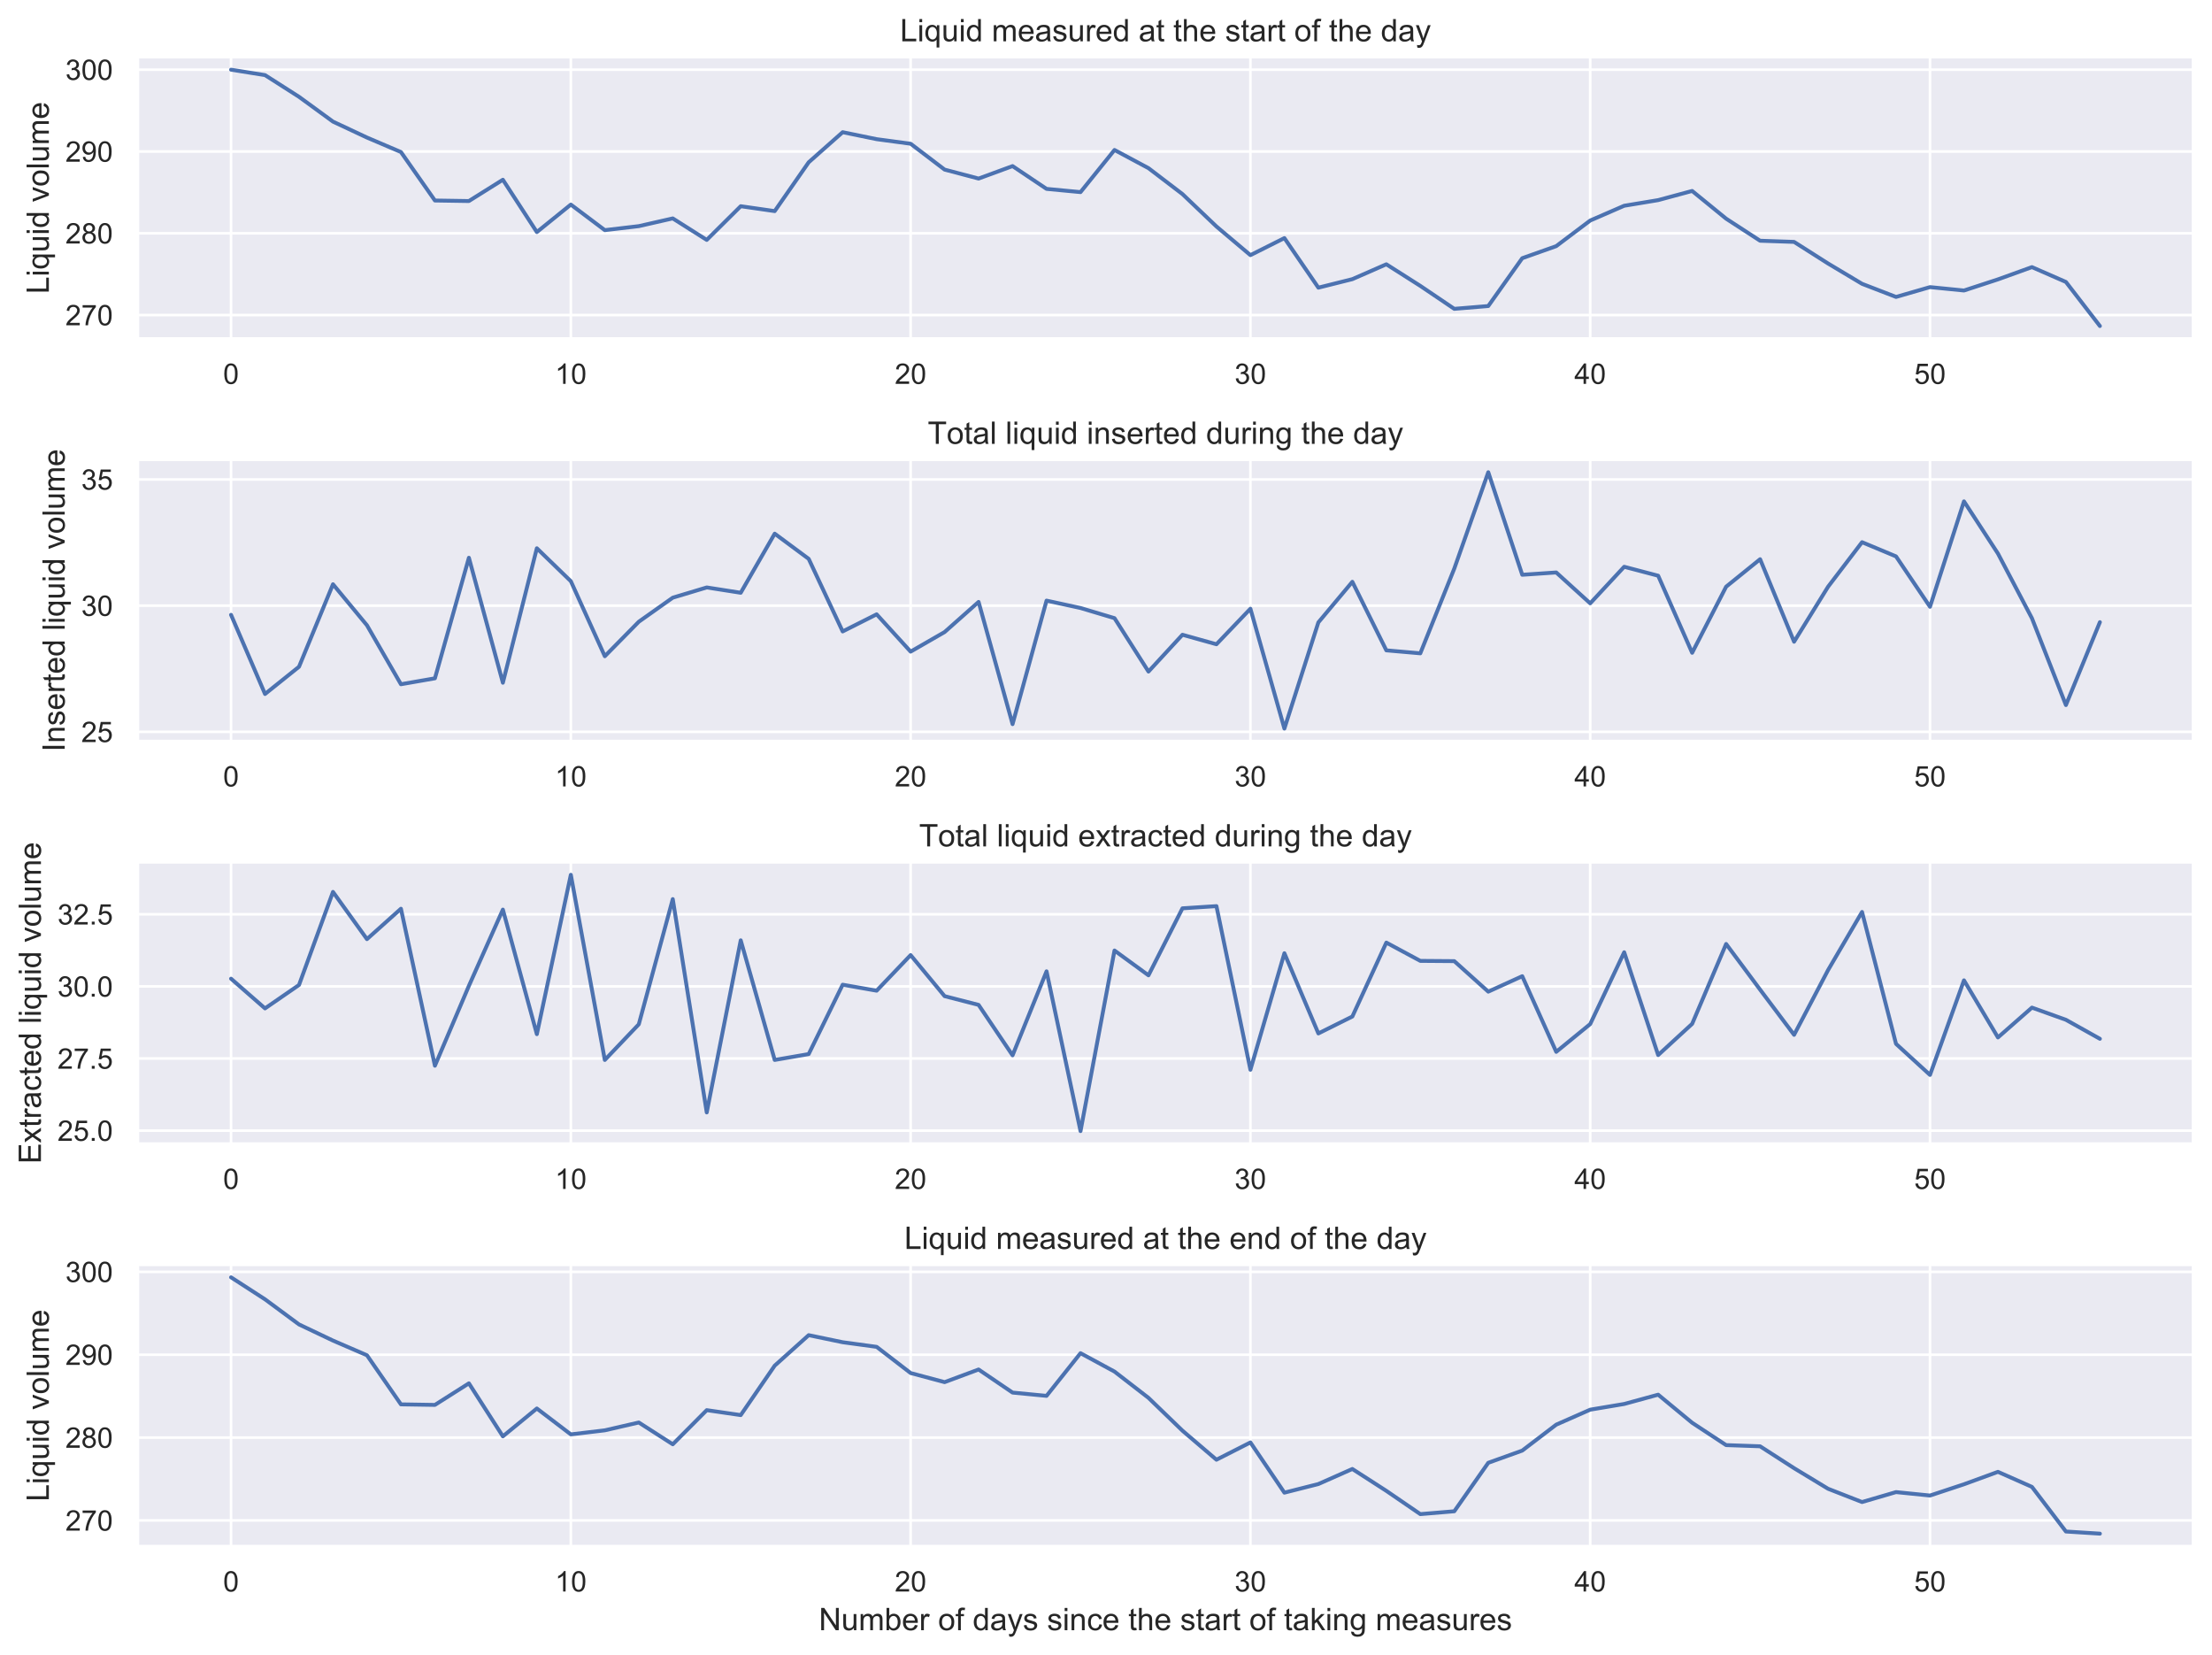 <?xml version="1.0" encoding="utf-8" standalone="no"?>
<!DOCTYPE svg PUBLIC "-//W3C//DTD SVG 1.1//EN"
  "http://www.w3.org/Graphics/SVG/1.1/DTD/svg11.dtd">
<!-- Created with matplotlib (https://matplotlib.org/) -->
<svg height="638.443pt" version="1.1" viewBox="0 0 853.315 638.443" width="853.315pt" xmlns="http://www.w3.org/2000/svg" xmlns:xlink="http://www.w3.org/1999/xlink">
 <defs>
  <style type="text/css">
*{stroke-linecap:butt;stroke-linejoin:round;}
  </style>
 </defs>
 <g id="figure_1">
  <g id="patch_1">
   <path d="M 0 638.443 
L 853.315 638.443 
L 853.315 0 
L 0 0 
z
" style="fill:#ffffff;"/>
  </g>
  <g id="axes_1">
   <g id="patch_2">
    <path d="M 53.081 130.677 
L 846.115 130.677 
L 846.115 21.936 
L 53.081 21.936 
z
" style="fill:#eaeaf2;"/>
   </g>
   <g id="matplotlib.axis_1">
    <g id="xtick_1">
     <g id="line2d_1">
      <path clip-path="url(#p8ae2026820)" d="M 89.128 130.677 
L 89.128 21.936 
" style="fill:none;stroke:#ffffff;stroke-linecap:round;"/>
     </g>
     <g id="text_1">
      <!-- 0 -->
      <defs>
       <path d="M 4.156 35.297 
Q 4.156 48 6.766 55.734 
Q 9.375 63.484 14.516 67.672 
Q 19.672 71.875 27.484 71.875 
Q 33.25 71.875 37.594 69.547 
Q 41.938 67.234 44.766 62.859 
Q 47.609 58.5 49.219 52.219 
Q 50.828 45.953 50.828 35.297 
Q 50.828 22.703 48.234 14.969 
Q 45.656 7.234 40.5 3 
Q 35.359 -1.219 27.484 -1.219 
Q 17.141 -1.219 11.234 6.203 
Q 4.156 15.141 4.156 35.297 
z
M 13.188 35.297 
Q 13.188 17.672 17.312 11.828 
Q 21.438 6 27.484 6 
Q 33.547 6 37.672 11.859 
Q 41.797 17.719 41.797 35.297 
Q 41.797 52.984 37.672 58.781 
Q 33.547 64.594 27.391 64.594 
Q 21.344 64.594 17.719 59.469 
Q 13.188 52.938 13.188 35.297 
z
" id="ArialMT-48"/>
      </defs>
      <g style="fill:#262626;" transform="translate(86.07 148.051)scale(0.11 -0.11)">
       <use xlink:href="#ArialMT-48"/>
      </g>
     </g>
    </g>
    <g id="xtick_2">
     <g id="line2d_2">
      <path clip-path="url(#p8ae2026820)" d="M 220.208 130.677 
L 220.208 21.936 
" style="fill:none;stroke:#ffffff;stroke-linecap:round;"/>
     </g>
     <g id="text_2">
      <!-- 10 -->
      <defs>
       <path d="M 37.25 0 
L 28.469 0 
L 28.469 56 
Q 25.297 52.984 20.141 49.953 
Q 14.984 46.922 10.891 45.406 
L 10.891 53.906 
Q 18.266 57.375 23.781 62.297 
Q 29.297 67.234 31.594 71.875 
L 37.25 71.875 
z
" id="ArialMT-49"/>
      </defs>
      <g style="fill:#262626;" transform="translate(214.091 148.051)scale(0.11 -0.11)">
       <use xlink:href="#ArialMT-49"/>
       <use x="55.615" xlink:href="#ArialMT-48"/>
      </g>
     </g>
    </g>
    <g id="xtick_3">
     <g id="line2d_3">
      <path clip-path="url(#p8ae2026820)" d="M 351.288 130.677 
L 351.288 21.936 
" style="fill:none;stroke:#ffffff;stroke-linecap:round;"/>
     </g>
     <g id="text_3">
      <!-- 20 -->
      <defs>
       <path d="M 50.344 8.453 
L 50.344 0 
L 3.031 0 
Q 2.938 3.172 4.047 6.109 
Q 5.859 10.938 9.828 15.625 
Q 13.812 20.312 21.344 26.469 
Q 33.016 36.031 37.109 41.625 
Q 41.219 47.219 41.219 52.203 
Q 41.219 57.422 37.469 61 
Q 33.734 64.594 27.734 64.594 
Q 21.391 64.594 17.578 60.781 
Q 13.766 56.984 13.719 50.25 
L 4.688 51.172 
Q 5.609 61.281 11.656 66.578 
Q 17.719 71.875 27.938 71.875 
Q 38.234 71.875 44.234 66.156 
Q 50.25 60.453 50.25 52 
Q 50.25 47.703 48.484 43.547 
Q 46.734 39.406 42.656 34.812 
Q 38.578 30.219 29.109 22.219 
Q 21.188 15.578 18.938 13.203 
Q 16.703 10.844 15.234 8.453 
z
" id="ArialMT-50"/>
      </defs>
      <g style="fill:#262626;" transform="translate(345.171 148.051)scale(0.11 -0.11)">
       <use xlink:href="#ArialMT-50"/>
       <use x="55.615" xlink:href="#ArialMT-48"/>
      </g>
     </g>
    </g>
    <g id="xtick_4">
     <g id="line2d_4">
      <path clip-path="url(#p8ae2026820)" d="M 482.368 130.677 
L 482.368 21.936 
" style="fill:none;stroke:#ffffff;stroke-linecap:round;"/>
     </g>
     <g id="text_4">
      <!-- 30 -->
      <defs>
       <path d="M 4.203 18.891 
L 12.984 20.062 
Q 14.5 12.594 18.141 9.297 
Q 21.781 6 27 6 
Q 33.203 6 37.469 10.297 
Q 41.75 14.594 41.75 20.953 
Q 41.75 27 37.797 30.922 
Q 33.844 34.859 27.734 34.859 
Q 25.25 34.859 21.531 33.891 
L 22.516 41.609 
Q 23.391 41.5 23.922 41.5 
Q 29.547 41.5 34.031 44.422 
Q 38.531 47.359 38.531 53.469 
Q 38.531 58.297 35.25 61.469 
Q 31.984 64.656 26.812 64.656 
Q 21.688 64.656 18.266 61.422 
Q 14.844 58.203 13.875 51.766 
L 5.078 53.328 
Q 6.688 62.156 12.391 67.016 
Q 18.109 71.875 26.609 71.875 
Q 32.469 71.875 37.391 69.359 
Q 42.328 66.844 44.938 62.5 
Q 47.562 58.156 47.562 53.266 
Q 47.562 48.641 45.062 44.828 
Q 42.578 41.016 37.703 38.766 
Q 44.047 37.312 47.562 32.688 
Q 51.078 28.078 51.078 21.141 
Q 51.078 11.766 44.234 5.25 
Q 37.406 -1.266 26.953 -1.266 
Q 17.531 -1.266 11.297 4.344 
Q 5.078 9.969 4.203 18.891 
z
" id="ArialMT-51"/>
      </defs>
      <g style="fill:#262626;" transform="translate(476.251 148.051)scale(0.11 -0.11)">
       <use xlink:href="#ArialMT-51"/>
       <use x="55.615" xlink:href="#ArialMT-48"/>
      </g>
     </g>
    </g>
    <g id="xtick_5">
     <g id="line2d_5">
      <path clip-path="url(#p8ae2026820)" d="M 613.448 130.677 
L 613.448 21.936 
" style="fill:none;stroke:#ffffff;stroke-linecap:round;"/>
     </g>
     <g id="text_5">
      <!-- 40 -->
      <defs>
       <path d="M 32.328 0 
L 32.328 17.141 
L 1.266 17.141 
L 1.266 25.203 
L 33.938 71.578 
L 41.109 71.578 
L 41.109 25.203 
L 50.781 25.203 
L 50.781 17.141 
L 41.109 17.141 
L 41.109 0 
z
M 32.328 25.203 
L 32.328 57.469 
L 9.906 25.203 
z
" id="ArialMT-52"/>
      </defs>
      <g style="fill:#262626;" transform="translate(607.331 148.051)scale(0.11 -0.11)">
       <use xlink:href="#ArialMT-52"/>
       <use x="55.615" xlink:href="#ArialMT-48"/>
      </g>
     </g>
    </g>
    <g id="xtick_6">
     <g id="line2d_6">
      <path clip-path="url(#p8ae2026820)" d="M 744.528 130.677 
L 744.528 21.936 
" style="fill:none;stroke:#ffffff;stroke-linecap:round;"/>
     </g>
     <g id="text_6">
      <!-- 50 -->
      <defs>
       <path d="M 4.156 18.75 
L 13.375 19.531 
Q 14.406 12.797 18.141 9.391 
Q 21.875 6 27.156 6 
Q 33.5 6 37.891 10.781 
Q 42.281 15.578 42.281 23.484 
Q 42.281 31 38.062 35.344 
Q 33.844 39.703 27 39.703 
Q 22.75 39.703 19.328 37.766 
Q 15.922 35.844 13.969 32.766 
L 5.719 33.844 
L 12.641 70.609 
L 48.25 70.609 
L 48.25 62.203 
L 19.672 62.203 
L 15.828 42.969 
Q 22.266 47.469 29.344 47.469 
Q 38.719 47.469 45.156 40.969 
Q 51.609 34.469 51.609 24.266 
Q 51.609 14.547 45.953 7.469 
Q 39.062 -1.219 27.156 -1.219 
Q 17.391 -1.219 11.203 4.25 
Q 5.031 9.719 4.156 18.75 
z
" id="ArialMT-53"/>
      </defs>
      <g style="fill:#262626;" transform="translate(738.411 148.051)scale(0.11 -0.11)">
       <use xlink:href="#ArialMT-53"/>
       <use x="55.615" xlink:href="#ArialMT-48"/>
      </g>
     </g>
    </g>
   </g>
   <g id="matplotlib.axis_2">
    <g id="ytick_1">
     <g id="line2d_7">
      <path clip-path="url(#p8ae2026820)" d="M 53.081 121.52 
L 846.115 121.52 
" style="fill:none;stroke:#ffffff;stroke-linecap:round;"/>
     </g>
     <g id="text_7">
      <!-- 270 -->
      <defs>
       <path d="M 4.734 62.203 
L 4.734 70.656 
L 51.078 70.656 
L 51.078 63.812 
Q 44.234 56.547 37.516 44.484 
Q 30.812 32.422 27.156 19.672 
Q 24.516 10.688 23.781 0 
L 14.75 0 
Q 14.891 8.453 18.062 20.406 
Q 21.234 32.375 27.172 43.484 
Q 33.109 54.594 39.797 62.203 
z
" id="ArialMT-55"/>
      </defs>
      <g style="fill:#262626;" transform="translate(25.23 125.457)scale(0.11 -0.11)">
       <use xlink:href="#ArialMT-50"/>
       <use x="55.615" xlink:href="#ArialMT-55"/>
       <use x="111.23" xlink:href="#ArialMT-48"/>
      </g>
     </g>
    </g>
    <g id="ytick_2">
     <g id="line2d_8">
      <path clip-path="url(#p8ae2026820)" d="M 53.081 89.973 
L 846.115 89.973 
" style="fill:none;stroke:#ffffff;stroke-linecap:round;"/>
     </g>
     <g id="text_8">
      <!-- 280 -->
      <defs>
       <path d="M 17.672 38.812 
Q 12.203 40.828 9.562 44.531 
Q 6.938 48.25 6.938 53.422 
Q 6.938 61.234 12.547 66.547 
Q 18.172 71.875 27.484 71.875 
Q 36.859 71.875 42.578 66.422 
Q 48.297 60.984 48.297 53.172 
Q 48.297 48.188 45.672 44.5 
Q 43.062 40.828 37.75 38.812 
Q 44.344 36.672 47.781 31.875 
Q 51.219 27.094 51.219 20.453 
Q 51.219 11.281 44.719 5.031 
Q 38.234 -1.219 27.641 -1.219 
Q 17.047 -1.219 10.547 5.047 
Q 4.047 11.328 4.047 20.703 
Q 4.047 27.688 7.594 32.391 
Q 11.141 37.109 17.672 38.812 
z
M 15.922 53.719 
Q 15.922 48.641 19.188 45.406 
Q 22.469 42.188 27.688 42.188 
Q 32.766 42.188 36.016 45.375 
Q 39.266 48.578 39.266 53.219 
Q 39.266 58.062 35.906 61.359 
Q 32.562 64.656 27.594 64.656 
Q 22.562 64.656 19.234 61.422 
Q 15.922 58.203 15.922 53.719 
z
M 13.094 20.656 
Q 13.094 16.891 14.875 13.375 
Q 16.656 9.859 20.172 7.922 
Q 23.688 6 27.734 6 
Q 34.031 6 38.125 10.047 
Q 42.234 14.109 42.234 20.359 
Q 42.234 26.703 38.016 30.859 
Q 33.797 35.016 27.438 35.016 
Q 21.234 35.016 17.156 30.906 
Q 13.094 26.812 13.094 20.656 
z
" id="ArialMT-56"/>
      </defs>
      <g style="fill:#262626;" transform="translate(25.23 93.91)scale(0.11 -0.11)">
       <use xlink:href="#ArialMT-50"/>
       <use x="55.615" xlink:href="#ArialMT-56"/>
       <use x="111.23" xlink:href="#ArialMT-48"/>
      </g>
     </g>
    </g>
    <g id="ytick_3">
     <g id="line2d_9">
      <path clip-path="url(#p8ae2026820)" d="M 53.081 58.426 
L 846.115 58.426 
" style="fill:none;stroke:#ffffff;stroke-linecap:round;"/>
     </g>
     <g id="text_9">
      <!-- 290 -->
      <defs>
       <path d="M 5.469 16.547 
L 13.922 17.328 
Q 14.984 11.375 18.016 8.688 
Q 21.047 6 25.781 6 
Q 29.828 6 32.875 7.859 
Q 35.938 9.719 37.891 12.812 
Q 39.844 15.922 41.156 21.188 
Q 42.484 26.469 42.484 31.938 
Q 42.484 32.516 42.438 33.688 
Q 39.797 29.5 35.234 26.875 
Q 30.672 24.266 25.344 24.266 
Q 16.453 24.266 10.297 30.703 
Q 4.156 37.156 4.156 47.703 
Q 4.156 58.594 10.578 65.234 
Q 17 71.875 26.656 71.875 
Q 33.641 71.875 39.422 68.109 
Q 45.219 64.359 48.219 57.391 
Q 51.219 50.438 51.219 37.25 
Q 51.219 23.531 48.234 15.406 
Q 45.266 7.281 39.375 3.031 
Q 33.5 -1.219 25.594 -1.219 
Q 17.188 -1.219 11.859 3.438 
Q 6.547 8.109 5.469 16.547 
z
M 41.453 48.141 
Q 41.453 55.719 37.422 60.156 
Q 33.406 64.594 27.734 64.594 
Q 21.875 64.594 17.531 59.812 
Q 13.188 55.031 13.188 47.406 
Q 13.188 40.578 17.312 36.297 
Q 21.438 32.031 27.484 32.031 
Q 33.594 32.031 37.516 36.297 
Q 41.453 40.578 41.453 48.141 
z
" id="ArialMT-57"/>
      </defs>
      <g style="fill:#262626;" transform="translate(25.23 62.362)scale(0.11 -0.11)">
       <use xlink:href="#ArialMT-50"/>
       <use x="55.615" xlink:href="#ArialMT-57"/>
       <use x="111.23" xlink:href="#ArialMT-48"/>
      </g>
     </g>
    </g>
    <g id="ytick_4">
     <g id="line2d_10">
      <path clip-path="url(#p8ae2026820)" d="M 53.081 26.878 
L 846.115 26.878 
" style="fill:none;stroke:#ffffff;stroke-linecap:round;"/>
     </g>
     <g id="text_10">
      <!-- 300 -->
      <g style="fill:#262626;" transform="translate(25.23 30.815)scale(0.11 -0.11)">
       <use xlink:href="#ArialMT-51"/>
       <use x="55.615" xlink:href="#ArialMT-48"/>
       <use x="111.23" xlink:href="#ArialMT-48"/>
      </g>
     </g>
    </g>
    <g id="text_11">
     <!-- Liquid volume -->
     <defs>
      <path d="M 7.328 0 
L 7.328 71.578 
L 16.797 71.578 
L 16.797 8.453 
L 52.047 8.453 
L 52.047 0 
z
" id="ArialMT-76"/>
      <path d="M 6.641 61.469 
L 6.641 71.578 
L 15.438 71.578 
L 15.438 61.469 
z
M 6.641 0 
L 6.641 51.859 
L 15.438 51.859 
L 15.438 0 
z
" id="ArialMT-105"/>
      <path d="M 39.656 -19.875 
L 39.656 5.516 
Q 37.594 2.641 33.906 0.734 
Q 30.219 -1.172 26.078 -1.172 
Q 16.844 -1.172 10.172 6.203 
Q 3.516 13.578 3.516 26.422 
Q 3.516 34.234 6.219 40.422 
Q 8.938 46.625 14.078 49.828 
Q 19.234 53.031 25.391 53.031 
Q 35.016 53.031 40.531 44.922 
L 40.531 51.859 
L 48.438 51.859 
L 48.438 -19.875 
z
M 12.547 26.078 
Q 12.547 16.062 16.75 11.062 
Q 20.953 6.062 26.812 6.062 
Q 32.422 6.062 36.469 10.812 
Q 40.531 15.578 40.531 25.297 
Q 40.531 35.641 36.25 40.859 
Q 31.984 46.094 26.219 46.094 
Q 20.516 46.094 16.531 41.234 
Q 12.547 36.375 12.547 26.078 
z
" id="ArialMT-113"/>
      <path d="M 40.578 0 
L 40.578 7.625 
Q 34.516 -1.172 24.125 -1.172 
Q 19.531 -1.172 15.547 0.578 
Q 11.578 2.344 9.641 5 
Q 7.719 7.672 6.938 11.531 
Q 6.391 14.109 6.391 19.734 
L 6.391 51.859 
L 15.188 51.859 
L 15.188 23.094 
Q 15.188 16.219 15.719 13.812 
Q 16.547 10.359 19.234 8.375 
Q 21.922 6.391 25.875 6.391 
Q 29.828 6.391 33.297 8.422 
Q 36.766 10.453 38.203 13.938 
Q 39.656 17.438 39.656 24.078 
L 39.656 51.859 
L 48.438 51.859 
L 48.438 0 
z
" id="ArialMT-117"/>
      <path d="M 40.234 0 
L 40.234 6.547 
Q 35.297 -1.172 25.734 -1.172 
Q 19.531 -1.172 14.328 2.25 
Q 9.125 5.672 6.266 11.797 
Q 3.422 17.922 3.422 25.875 
Q 3.422 33.641 6 39.969 
Q 8.594 46.297 13.766 49.656 
Q 18.953 53.031 25.344 53.031 
Q 30.031 53.031 33.688 51.047 
Q 37.359 49.078 39.656 45.906 
L 39.656 71.578 
L 48.391 71.578 
L 48.391 0 
z
M 12.453 25.875 
Q 12.453 15.922 16.641 10.984 
Q 20.844 6.062 26.562 6.062 
Q 32.328 6.062 36.344 10.766 
Q 40.375 15.484 40.375 25.141 
Q 40.375 35.797 36.266 40.766 
Q 32.172 45.75 26.172 45.75 
Q 20.312 45.75 16.375 40.969 
Q 12.453 36.188 12.453 25.875 
z
" id="ArialMT-100"/>
      <path id="ArialMT-32"/>
      <path d="M 21 0 
L 1.266 51.859 
L 10.547 51.859 
L 21.688 20.797 
Q 23.484 15.766 25 10.359 
Q 26.172 14.453 28.266 20.219 
L 39.797 51.859 
L 48.828 51.859 
L 29.203 0 
z
" id="ArialMT-118"/>
      <path d="M 3.328 25.922 
Q 3.328 40.328 11.328 47.266 
Q 18.016 53.031 27.641 53.031 
Q 38.328 53.031 45.109 46.016 
Q 51.906 39.016 51.906 26.656 
Q 51.906 16.656 48.906 10.906 
Q 45.906 5.172 40.156 2 
Q 34.422 -1.172 27.641 -1.172 
Q 16.75 -1.172 10.031 5.812 
Q 3.328 12.797 3.328 25.922 
z
M 12.359 25.922 
Q 12.359 15.969 16.703 11.016 
Q 21.047 6.062 27.641 6.062 
Q 34.188 6.062 38.531 11.031 
Q 42.875 16.016 42.875 26.219 
Q 42.875 35.844 38.5 40.797 
Q 34.125 45.75 27.641 45.75 
Q 21.047 45.75 16.703 40.812 
Q 12.359 35.891 12.359 25.922 
z
" id="ArialMT-111"/>
      <path d="M 6.391 0 
L 6.391 71.578 
L 15.188 71.578 
L 15.188 0 
z
" id="ArialMT-108"/>
      <path d="M 6.594 0 
L 6.594 51.859 
L 14.453 51.859 
L 14.453 44.578 
Q 16.891 48.391 20.938 50.703 
Q 25 53.031 30.172 53.031 
Q 35.938 53.031 39.625 50.641 
Q 43.312 48.25 44.828 43.953 
Q 50.984 53.031 60.844 53.031 
Q 68.562 53.031 72.703 48.75 
Q 76.859 44.484 76.859 35.594 
L 76.859 0 
L 68.109 0 
L 68.109 32.672 
Q 68.109 37.938 67.25 40.25 
Q 66.406 42.578 64.156 43.984 
Q 61.922 45.406 58.891 45.406 
Q 53.422 45.406 49.797 41.766 
Q 46.188 38.141 46.188 30.125 
L 46.188 0 
L 37.406 0 
L 37.406 33.688 
Q 37.406 39.547 35.25 42.469 
Q 33.109 45.406 28.219 45.406 
Q 24.516 45.406 21.359 43.453 
Q 18.219 41.5 16.797 37.734 
Q 15.375 33.984 15.375 26.906 
L 15.375 0 
z
" id="ArialMT-109"/>
      <path d="M 42.094 16.703 
L 51.172 15.578 
Q 49.031 7.625 43.219 3.219 
Q 37.406 -1.172 28.375 -1.172 
Q 17 -1.172 10.328 5.828 
Q 3.656 12.844 3.656 25.484 
Q 3.656 38.578 10.391 45.797 
Q 17.141 53.031 27.875 53.031 
Q 38.281 53.031 44.875 45.953 
Q 51.469 38.875 51.469 26.031 
Q 51.469 25.25 51.422 23.688 
L 12.75 23.688 
Q 13.234 15.141 17.578 10.594 
Q 21.922 6.062 28.422 6.062 
Q 33.25 6.062 36.672 8.594 
Q 40.094 11.141 42.094 16.703 
z
M 13.234 30.906 
L 42.188 30.906 
Q 41.609 37.453 38.875 40.719 
Q 34.672 45.797 27.984 45.797 
Q 21.922 45.797 17.797 41.75 
Q 13.672 37.703 13.234 30.906 
z
" id="ArialMT-101"/>
     </defs>
     <g style="fill:#262626;" transform="translate(18.845 113.326)rotate(-90)scale(0.12 -0.12)">
      <use xlink:href="#ArialMT-76"/>
      <use x="55.615" xlink:href="#ArialMT-105"/>
      <use x="77.832" xlink:href="#ArialMT-113"/>
      <use x="133.447" xlink:href="#ArialMT-117"/>
      <use x="189.062" xlink:href="#ArialMT-105"/>
      <use x="211.279" xlink:href="#ArialMT-100"/>
      <use x="266.895" xlink:href="#ArialMT-32"/>
      <use x="294.678" xlink:href="#ArialMT-118"/>
      <use x="344.678" xlink:href="#ArialMT-111"/>
      <use x="400.293" xlink:href="#ArialMT-108"/>
      <use x="422.51" xlink:href="#ArialMT-117"/>
      <use x="478.125" xlink:href="#ArialMT-109"/>
      <use x="561.426" xlink:href="#ArialMT-101"/>
     </g>
    </g>
   </g>
   <g id="line2d_11">
    <path clip-path="url(#p8ae2026820)" d="M 89.128 26.878 
L 102.236 28.967 
L 115.344 37.337 
L 128.452 46.9 
L 141.56 53.045 
L 154.668 58.633 
L 167.776 77.33 
L 180.884 77.534 
L 193.992 69.323 
L 207.1 89.5 
L 220.208 78.9 
L 233.316 88.758 
L 246.424 87.216 
L 259.532 84.233 
L 272.64 92.525 
L 285.748 79.532 
L 298.856 81.417 
L 311.964 62.589 
L 325.072 50.986 
L 338.18 53.675 
L 351.288 55.436 
L 364.396 65.408 
L 377.504 68.868 
L 390.612 64.055 
L 403.72 72.845 
L 416.828 74.092 
L 429.936 57.842 
L 443.044 64.849 
L 456.152 74.851 
L 469.26 87.342 
L 482.368 98.401 
L 495.476 91.826 
L 508.584 110.941 
L 521.692 107.661 
L 534.8 101.926 
L 547.908 110.255 
L 561.016 119.11 
L 574.124 118.028 
L 587.232 99.576 
L 600.34 94.926 
L 613.448 85.052 
L 626.556 79.351 
L 639.664 77.18 
L 652.772 73.642 
L 665.88 84.333 
L 678.988 92.845 
L 692.096 93.293 
L 705.204 101.623 
L 718.312 109.455 
L 731.42 114.516 
L 744.528 110.729 
L 757.636 112.039 
L 770.744 107.749 
L 783.852 103.018 
L 796.96 108.742 
L 810.068 125.734 
" style="fill:none;stroke:#4c72b0;stroke-linecap:round;stroke-width:1.5;"/>
   </g>
   <g id="patch_3">
    <path d="M 53.081 130.677 
L 53.081 21.936 
" style="fill:none;stroke:#ffffff;stroke-linecap:square;stroke-linejoin:miter;stroke-width:1.25;"/>
   </g>
   <g id="patch_4">
    <path d="M 846.115 130.677 
L 846.115 21.936 
" style="fill:none;stroke:#ffffff;stroke-linecap:square;stroke-linejoin:miter;stroke-width:1.25;"/>
   </g>
   <g id="patch_5">
    <path d="M 53.081 130.677 
L 846.115 130.677 
" style="fill:none;stroke:#ffffff;stroke-linecap:square;stroke-linejoin:miter;stroke-width:1.25;"/>
   </g>
   <g id="patch_6">
    <path d="M 53.081 21.936 
L 846.115 21.936 
" style="fill:none;stroke:#ffffff;stroke-linecap:square;stroke-linejoin:miter;stroke-width:1.25;"/>
   </g>
   <g id="text_12">
    <!-- Liquid measured at the start of the day -->
    <defs>
     <path d="M 40.438 6.391 
Q 35.547 2.25 31.031 0.531 
Q 26.516 -1.172 21.344 -1.172 
Q 12.797 -1.172 8.203 3 
Q 3.609 7.172 3.609 13.672 
Q 3.609 17.484 5.344 20.625 
Q 7.078 23.781 9.891 25.688 
Q 12.703 27.594 16.219 28.562 
Q 18.797 29.25 24.031 29.891 
Q 34.672 31.156 39.703 32.906 
Q 39.75 34.719 39.75 35.203 
Q 39.75 40.578 37.25 42.781 
Q 33.891 45.75 27.25 45.75 
Q 21.047 45.75 18.094 43.578 
Q 15.141 41.406 13.719 35.891 
L 5.125 37.062 
Q 6.297 42.578 8.984 45.969 
Q 11.672 49.359 16.75 51.188 
Q 21.828 53.031 28.516 53.031 
Q 35.156 53.031 39.297 51.469 
Q 43.453 49.906 45.406 47.531 
Q 47.359 45.172 48.141 41.547 
Q 48.578 39.312 48.578 33.453 
L 48.578 21.734 
Q 48.578 9.469 49.141 6.219 
Q 49.703 2.984 51.375 0 
L 42.188 0 
Q 40.828 2.734 40.438 6.391 
z
M 39.703 26.031 
Q 34.906 24.078 25.344 22.703 
Q 19.922 21.922 17.672 20.938 
Q 15.438 19.969 14.203 18.094 
Q 12.984 16.219 12.984 13.922 
Q 12.984 10.406 15.641 8.062 
Q 18.312 5.719 23.438 5.719 
Q 28.516 5.719 32.469 7.938 
Q 36.422 10.156 38.281 14.016 
Q 39.703 17 39.703 22.797 
z
" id="ArialMT-97"/>
     <path d="M 3.078 15.484 
L 11.766 16.844 
Q 12.5 11.625 15.844 8.844 
Q 19.188 6.062 25.203 6.062 
Q 31.25 6.062 34.172 8.516 
Q 37.109 10.984 37.109 14.312 
Q 37.109 17.281 34.516 19 
Q 32.719 20.172 25.531 21.969 
Q 15.875 24.422 12.141 26.203 
Q 8.406 27.984 6.469 31.125 
Q 4.547 34.281 4.547 38.094 
Q 4.547 41.547 6.125 44.5 
Q 7.719 47.469 10.453 49.422 
Q 12.5 50.922 16.031 51.969 
Q 19.578 53.031 23.641 53.031 
Q 29.734 53.031 34.344 51.266 
Q 38.969 49.516 41.156 46.5 
Q 43.359 43.5 44.188 38.484 
L 35.594 37.312 
Q 35.016 41.312 32.203 43.547 
Q 29.391 45.797 24.266 45.797 
Q 18.219 45.797 15.625 43.797 
Q 13.031 41.797 13.031 39.109 
Q 13.031 37.406 14.109 36.031 
Q 15.188 34.625 17.484 33.688 
Q 18.797 33.203 25.25 31.453 
Q 34.578 28.953 38.25 27.359 
Q 41.938 25.781 44.031 22.75 
Q 46.141 19.734 46.141 15.234 
Q 46.141 10.844 43.578 6.953 
Q 41.016 3.078 36.172 0.953 
Q 31.344 -1.172 25.25 -1.172 
Q 15.141 -1.172 9.844 3.031 
Q 4.547 7.234 3.078 15.484 
z
" id="ArialMT-115"/>
     <path d="M 6.5 0 
L 6.5 51.859 
L 14.406 51.859 
L 14.406 44 
Q 17.438 49.516 20 51.266 
Q 22.562 53.031 25.641 53.031 
Q 30.078 53.031 34.672 50.203 
L 31.641 42.047 
Q 28.422 43.953 25.203 43.953 
Q 22.312 43.953 20.016 42.219 
Q 17.719 40.484 16.75 37.406 
Q 15.281 32.719 15.281 27.156 
L 15.281 0 
z
" id="ArialMT-114"/>
     <path d="M 25.781 7.859 
L 27.047 0.094 
Q 23.344 -0.688 20.406 -0.688 
Q 15.625 -0.688 12.984 0.828 
Q 10.359 2.344 9.281 4.812 
Q 8.203 7.281 8.203 15.188 
L 8.203 45.016 
L 1.766 45.016 
L 1.766 51.859 
L 8.203 51.859 
L 8.203 64.703 
L 16.938 69.969 
L 16.938 51.859 
L 25.781 51.859 
L 25.781 45.016 
L 16.938 45.016 
L 16.938 14.703 
Q 16.938 10.938 17.406 9.859 
Q 17.875 8.797 18.922 8.156 
Q 19.969 7.516 21.922 7.516 
Q 23.391 7.516 25.781 7.859 
z
" id="ArialMT-116"/>
     <path d="M 6.594 0 
L 6.594 71.578 
L 15.375 71.578 
L 15.375 45.906 
Q 21.531 53.031 30.906 53.031 
Q 36.672 53.031 40.922 50.75 
Q 45.172 48.484 47 44.484 
Q 48.828 40.484 48.828 32.859 
L 48.828 0 
L 40.047 0 
L 40.047 32.859 
Q 40.047 39.453 37.188 42.453 
Q 34.328 45.453 29.109 45.453 
Q 25.203 45.453 21.75 43.422 
Q 18.312 41.406 16.844 37.938 
Q 15.375 34.469 15.375 28.375 
L 15.375 0 
z
" id="ArialMT-104"/>
     <path d="M 8.688 0 
L 8.688 45.016 
L 0.922 45.016 
L 0.922 51.859 
L 8.688 51.859 
L 8.688 57.375 
Q 8.688 62.594 9.625 65.141 
Q 10.891 68.562 14.078 70.672 
Q 17.281 72.797 23.047 72.797 
Q 26.766 72.797 31.25 71.922 
L 29.938 64.266 
Q 27.203 64.75 24.75 64.75 
Q 20.75 64.75 19.094 63.031 
Q 17.438 61.328 17.438 56.641 
L 17.438 51.859 
L 27.547 51.859 
L 27.547 45.016 
L 17.438 45.016 
L 17.438 0 
z
" id="ArialMT-102"/>
     <path d="M 6.203 -19.969 
L 5.219 -11.719 
Q 8.109 -12.5 10.25 -12.5 
Q 13.188 -12.5 14.938 -11.516 
Q 16.703 -10.547 17.828 -8.797 
Q 18.656 -7.469 20.516 -2.25 
Q 20.75 -1.516 21.297 -0.094 
L 1.609 51.859 
L 11.078 51.859 
L 21.875 21.828 
Q 23.969 16.109 25.641 9.812 
Q 27.156 15.875 29.25 21.625 
L 40.328 51.859 
L 49.125 51.859 
L 29.391 -0.875 
Q 26.219 -9.422 24.469 -12.641 
Q 22.125 -17 19.094 -19.016 
Q 16.062 -21.047 11.859 -21.047 
Q 9.328 -21.047 6.203 -19.969 
z
" id="ArialMT-121"/>
    </defs>
    <g style="fill:#262626;" transform="translate(347.211 15.936)scale(0.12 -0.12)">
     <use xlink:href="#ArialMT-76"/>
     <use x="55.615" xlink:href="#ArialMT-105"/>
     <use x="77.832" xlink:href="#ArialMT-113"/>
     <use x="133.447" xlink:href="#ArialMT-117"/>
     <use x="189.062" xlink:href="#ArialMT-105"/>
     <use x="211.279" xlink:href="#ArialMT-100"/>
     <use x="266.895" xlink:href="#ArialMT-32"/>
     <use x="294.678" xlink:href="#ArialMT-109"/>
     <use x="377.979" xlink:href="#ArialMT-101"/>
     <use x="433.594" xlink:href="#ArialMT-97"/>
     <use x="489.209" xlink:href="#ArialMT-115"/>
     <use x="539.209" xlink:href="#ArialMT-117"/>
     <use x="594.824" xlink:href="#ArialMT-114"/>
     <use x="628.125" xlink:href="#ArialMT-101"/>
     <use x="683.74" xlink:href="#ArialMT-100"/>
     <use x="739.355" xlink:href="#ArialMT-32"/>
     <use x="767.139" xlink:href="#ArialMT-97"/>
     <use x="822.754" xlink:href="#ArialMT-116"/>
     <use x="850.537" xlink:href="#ArialMT-32"/>
     <use x="878.32" xlink:href="#ArialMT-116"/>
     <use x="906.104" xlink:href="#ArialMT-104"/>
     <use x="961.719" xlink:href="#ArialMT-101"/>
     <use x="1017.334" xlink:href="#ArialMT-32"/>
     <use x="1045.117" xlink:href="#ArialMT-115"/>
     <use x="1095.117" xlink:href="#ArialMT-116"/>
     <use x="1122.9" xlink:href="#ArialMT-97"/>
     <use x="1178.516" xlink:href="#ArialMT-114"/>
     <use x="1211.816" xlink:href="#ArialMT-116"/>
     <use x="1239.6" xlink:href="#ArialMT-32"/>
     <use x="1267.383" xlink:href="#ArialMT-111"/>
     <use x="1322.998" xlink:href="#ArialMT-102"/>
     <use x="1350.781" xlink:href="#ArialMT-32"/>
     <use x="1378.564" xlink:href="#ArialMT-116"/>
     <use x="1406.348" xlink:href="#ArialMT-104"/>
     <use x="1461.963" xlink:href="#ArialMT-101"/>
     <use x="1517.578" xlink:href="#ArialMT-32"/>
     <use x="1545.361" xlink:href="#ArialMT-100"/>
     <use x="1600.977" xlink:href="#ArialMT-97"/>
     <use x="1656.592" xlink:href="#ArialMT-121"/>
    </g>
   </g>
  </g>
  <g id="axes_2">
   <g id="patch_7">
    <path d="M 53.081 285.925 
L 846.115 285.925 
L 846.115 177.184 
L 53.081 177.184 
z
" style="fill:#eaeaf2;"/>
   </g>
   <g id="matplotlib.axis_3">
    <g id="xtick_7">
     <g id="line2d_12">
      <path clip-path="url(#p1484114e02)" d="M 89.128 285.925 
L 89.128 177.184 
" style="fill:none;stroke:#ffffff;stroke-linecap:round;"/>
     </g>
     <g id="text_13">
      <!-- 0 -->
      <g style="fill:#262626;" transform="translate(86.07 303.299)scale(0.11 -0.11)">
       <use xlink:href="#ArialMT-48"/>
      </g>
     </g>
    </g>
    <g id="xtick_8">
     <g id="line2d_13">
      <path clip-path="url(#p1484114e02)" d="M 220.208 285.925 
L 220.208 177.184 
" style="fill:none;stroke:#ffffff;stroke-linecap:round;"/>
     </g>
     <g id="text_14">
      <!-- 10 -->
      <g style="fill:#262626;" transform="translate(214.091 303.299)scale(0.11 -0.11)">
       <use xlink:href="#ArialMT-49"/>
       <use x="55.615" xlink:href="#ArialMT-48"/>
      </g>
     </g>
    </g>
    <g id="xtick_9">
     <g id="line2d_14">
      <path clip-path="url(#p1484114e02)" d="M 351.288 285.925 
L 351.288 177.184 
" style="fill:none;stroke:#ffffff;stroke-linecap:round;"/>
     </g>
     <g id="text_15">
      <!-- 20 -->
      <g style="fill:#262626;" transform="translate(345.171 303.299)scale(0.11 -0.11)">
       <use xlink:href="#ArialMT-50"/>
       <use x="55.615" xlink:href="#ArialMT-48"/>
      </g>
     </g>
    </g>
    <g id="xtick_10">
     <g id="line2d_15">
      <path clip-path="url(#p1484114e02)" d="M 482.368 285.925 
L 482.368 177.184 
" style="fill:none;stroke:#ffffff;stroke-linecap:round;"/>
     </g>
     <g id="text_16">
      <!-- 30 -->
      <g style="fill:#262626;" transform="translate(476.251 303.299)scale(0.11 -0.11)">
       <use xlink:href="#ArialMT-51"/>
       <use x="55.615" xlink:href="#ArialMT-48"/>
      </g>
     </g>
    </g>
    <g id="xtick_11">
     <g id="line2d_16">
      <path clip-path="url(#p1484114e02)" d="M 613.448 285.925 
L 613.448 177.184 
" style="fill:none;stroke:#ffffff;stroke-linecap:round;"/>
     </g>
     <g id="text_17">
      <!-- 40 -->
      <g style="fill:#262626;" transform="translate(607.331 303.299)scale(0.11 -0.11)">
       <use xlink:href="#ArialMT-52"/>
       <use x="55.615" xlink:href="#ArialMT-48"/>
      </g>
     </g>
    </g>
    <g id="xtick_12">
     <g id="line2d_17">
      <path clip-path="url(#p1484114e02)" d="M 744.528 285.925 
L 744.528 177.184 
" style="fill:none;stroke:#ffffff;stroke-linecap:round;"/>
     </g>
     <g id="text_18">
      <!-- 50 -->
      <g style="fill:#262626;" transform="translate(738.411 303.299)scale(0.11 -0.11)">
       <use xlink:href="#ArialMT-53"/>
       <use x="55.615" xlink:href="#ArialMT-48"/>
      </g>
     </g>
    </g>
   </g>
   <g id="matplotlib.axis_4">
    <g id="ytick_5">
     <g id="line2d_18">
      <path clip-path="url(#p1484114e02)" d="M 53.081 282.258 
L 846.115 282.258 
" style="fill:none;stroke:#ffffff;stroke-linecap:round;"/>
     </g>
     <g id="text_19">
      <!-- 25 -->
      <g style="fill:#262626;" transform="translate(31.347 286.195)scale(0.11 -0.11)">
       <use xlink:href="#ArialMT-50"/>
       <use x="55.615" xlink:href="#ArialMT-53"/>
      </g>
     </g>
    </g>
    <g id="ytick_6">
     <g id="line2d_19">
      <path clip-path="url(#p1484114e02)" d="M 53.081 233.584 
L 846.115 233.584 
" style="fill:none;stroke:#ffffff;stroke-linecap:round;"/>
     </g>
     <g id="text_20">
      <!-- 30 -->
      <g style="fill:#262626;" transform="translate(31.347 237.521)scale(0.11 -0.11)">
       <use xlink:href="#ArialMT-51"/>
       <use x="55.615" xlink:href="#ArialMT-48"/>
      </g>
     </g>
    </g>
    <g id="ytick_7">
     <g id="line2d_20">
      <path clip-path="url(#p1484114e02)" d="M 53.081 184.91 
L 846.115 184.91 
" style="fill:none;stroke:#ffffff;stroke-linecap:round;"/>
     </g>
     <g id="text_21">
      <!-- 35 -->
      <g style="fill:#262626;" transform="translate(31.347 188.847)scale(0.11 -0.11)">
       <use xlink:href="#ArialMT-51"/>
       <use x="55.615" xlink:href="#ArialMT-53"/>
      </g>
     </g>
    </g>
    <g id="text_22">
     <!-- Inserted liquid volume -->
     <defs>
      <path d="M 9.328 0 
L 9.328 71.578 
L 18.797 71.578 
L 18.797 0 
z
" id="ArialMT-73"/>
      <path d="M 6.594 0 
L 6.594 51.859 
L 14.5 51.859 
L 14.5 44.484 
Q 20.219 53.031 31 53.031 
Q 35.688 53.031 39.625 51.344 
Q 43.562 49.656 45.516 46.922 
Q 47.469 44.188 48.25 40.438 
Q 48.734 37.984 48.734 31.891 
L 48.734 0 
L 39.938 0 
L 39.938 31.547 
Q 39.938 36.922 38.906 39.578 
Q 37.891 42.234 35.281 43.812 
Q 32.672 45.406 29.156 45.406 
Q 23.531 45.406 19.453 41.844 
Q 15.375 38.281 15.375 28.328 
L 15.375 0 
z
" id="ArialMT-110"/>
     </defs>
     <g style="fill:#262626;" transform="translate(24.962 289.916)rotate(-90)scale(0.12 -0.12)">
      <use xlink:href="#ArialMT-73"/>
      <use x="27.783" xlink:href="#ArialMT-110"/>
      <use x="83.398" xlink:href="#ArialMT-115"/>
      <use x="133.398" xlink:href="#ArialMT-101"/>
      <use x="189.014" xlink:href="#ArialMT-114"/>
      <use x="222.314" xlink:href="#ArialMT-116"/>
      <use x="250.098" xlink:href="#ArialMT-101"/>
      <use x="305.713" xlink:href="#ArialMT-100"/>
      <use x="361.328" xlink:href="#ArialMT-32"/>
      <use x="389.111" xlink:href="#ArialMT-108"/>
      <use x="411.328" xlink:href="#ArialMT-105"/>
      <use x="433.545" xlink:href="#ArialMT-113"/>
      <use x="489.16" xlink:href="#ArialMT-117"/>
      <use x="544.775" xlink:href="#ArialMT-105"/>
      <use x="566.992" xlink:href="#ArialMT-100"/>
      <use x="622.607" xlink:href="#ArialMT-32"/>
      <use x="650.391" xlink:href="#ArialMT-118"/>
      <use x="700.391" xlink:href="#ArialMT-111"/>
      <use x="756.006" xlink:href="#ArialMT-108"/>
      <use x="778.223" xlink:href="#ArialMT-117"/>
      <use x="833.838" xlink:href="#ArialMT-109"/>
      <use x="917.139" xlink:href="#ArialMT-101"/>
     </g>
    </g>
   </g>
   <g id="line2d_21">
    <path clip-path="url(#p1484114e02)" d="M 89.128 237.115 
L 102.236 267.652 
L 115.344 257.15 
L 128.452 225.324 
L 141.56 241.154 
L 154.668 263.889 
L 167.776 261.605 
L 180.884 215.109 
L 193.992 263.305 
L 207.1 211.449 
L 220.208 224.15 
L 233.316 253.089 
L 246.424 239.784 
L 259.532 230.505 
L 272.64 226.558 
L 285.748 228.61 
L 298.856 205.819 
L 311.964 215.531 
L 325.072 243.524 
L 338.18 236.924 
L 351.288 251.309 
L 364.396 243.764 
L 377.504 232.143 
L 390.612 279.275 
L 403.72 231.642 
L 416.828 234.487 
L 429.936 238.405 
L 443.044 258.999 
L 456.152 244.804 
L 469.26 248.468 
L 482.368 234.767 
L 495.476 280.983 
L 508.584 240.028 
L 521.692 224.382 
L 534.8 250.818 
L 547.908 251.964 
L 561.016 219.282 
L 574.124 182.127 
L 587.232 221.673 
L 600.34 220.78 
L 613.448 232.687 
L 626.556 218.587 
L 639.664 222.037 
L 652.772 251.758 
L 665.88 226.274 
L 678.988 215.676 
L 692.096 247.488 
L 705.204 226.292 
L 718.312 209.107 
L 731.42 214.58 
L 744.528 234.017 
L 757.636 193.361 
L 770.744 213.493 
L 783.852 238.438 
L 796.96 271.921 
L 810.068 239.95 
" style="fill:none;stroke:#4c72b0;stroke-linecap:round;stroke-width:1.5;"/>
   </g>
   <g id="patch_8">
    <path d="M 53.081 285.925 
L 53.081 177.184 
" style="fill:none;stroke:#ffffff;stroke-linecap:square;stroke-linejoin:miter;stroke-width:1.25;"/>
   </g>
   <g id="patch_9">
    <path d="M 846.115 285.925 
L 846.115 177.184 
" style="fill:none;stroke:#ffffff;stroke-linecap:square;stroke-linejoin:miter;stroke-width:1.25;"/>
   </g>
   <g id="patch_10">
    <path d="M 53.081 285.925 
L 846.115 285.925 
" style="fill:none;stroke:#ffffff;stroke-linecap:square;stroke-linejoin:miter;stroke-width:1.25;"/>
   </g>
   <g id="patch_11">
    <path d="M 53.081 177.184 
L 846.115 177.184 
" style="fill:none;stroke:#ffffff;stroke-linecap:square;stroke-linejoin:miter;stroke-width:1.25;"/>
   </g>
   <g id="text_23">
    <!-- Total liquid inserted during the day -->
    <defs>
     <path d="M 25.922 0 
L 25.922 63.141 
L 2.344 63.141 
L 2.344 71.578 
L 59.078 71.578 
L 59.078 63.141 
L 35.406 63.141 
L 35.406 0 
z
" id="ArialMT-84"/>
     <path d="M 4.984 -4.297 
L 13.531 -5.562 
Q 14.062 -9.516 16.5 -11.328 
Q 19.781 -13.766 25.438 -13.766 
Q 31.547 -13.766 34.859 -11.328 
Q 38.188 -8.891 39.359 -4.5 
Q 40.047 -1.812 39.984 6.781 
Q 34.234 0 25.641 0 
Q 14.938 0 9.078 7.719 
Q 3.219 15.438 3.219 26.219 
Q 3.219 33.641 5.906 39.906 
Q 8.594 46.188 13.688 49.609 
Q 18.797 53.031 25.688 53.031 
Q 34.859 53.031 40.828 45.609 
L 40.828 51.859 
L 48.922 51.859 
L 48.922 7.031 
Q 48.922 -5.078 46.453 -10.125 
Q 44 -15.188 38.641 -18.109 
Q 33.297 -21.047 25.484 -21.047 
Q 16.219 -21.047 10.5 -16.875 
Q 4.781 -12.703 4.984 -4.297 
z
M 12.25 26.859 
Q 12.25 16.656 16.297 11.969 
Q 20.359 7.281 26.469 7.281 
Q 32.516 7.281 36.609 11.938 
Q 40.719 16.609 40.719 26.562 
Q 40.719 36.078 36.5 40.906 
Q 32.281 45.75 26.312 45.75 
Q 20.453 45.75 16.344 40.984 
Q 12.25 36.234 12.25 26.859 
z
" id="ArialMT-103"/>
    </defs>
    <g style="fill:#262626;" transform="translate(357.893 171.184)scale(0.12 -0.12)">
     <use xlink:href="#ArialMT-84"/>
     <use x="60.912" xlink:href="#ArialMT-111"/>
     <use x="116.527" xlink:href="#ArialMT-116"/>
     <use x="144.311" xlink:href="#ArialMT-97"/>
     <use x="199.926" xlink:href="#ArialMT-108"/>
     <use x="222.143" xlink:href="#ArialMT-32"/>
     <use x="249.926" xlink:href="#ArialMT-108"/>
     <use x="272.143" xlink:href="#ArialMT-105"/>
     <use x="294.359" xlink:href="#ArialMT-113"/>
     <use x="349.975" xlink:href="#ArialMT-117"/>
     <use x="405.59" xlink:href="#ArialMT-105"/>
     <use x="427.807" xlink:href="#ArialMT-100"/>
     <use x="483.422" xlink:href="#ArialMT-32"/>
     <use x="511.205" xlink:href="#ArialMT-105"/>
     <use x="533.422" xlink:href="#ArialMT-110"/>
     <use x="589.037" xlink:href="#ArialMT-115"/>
     <use x="639.037" xlink:href="#ArialMT-101"/>
     <use x="694.652" xlink:href="#ArialMT-114"/>
     <use x="727.953" xlink:href="#ArialMT-116"/>
     <use x="755.736" xlink:href="#ArialMT-101"/>
     <use x="811.352" xlink:href="#ArialMT-100"/>
     <use x="866.967" xlink:href="#ArialMT-32"/>
     <use x="894.75" xlink:href="#ArialMT-100"/>
     <use x="950.365" xlink:href="#ArialMT-117"/>
     <use x="1005.98" xlink:href="#ArialMT-114"/>
     <use x="1039.281" xlink:href="#ArialMT-105"/>
     <use x="1061.498" xlink:href="#ArialMT-110"/>
     <use x="1117.113" xlink:href="#ArialMT-103"/>
     <use x="1172.729" xlink:href="#ArialMT-32"/>
     <use x="1200.512" xlink:href="#ArialMT-116"/>
     <use x="1228.295" xlink:href="#ArialMT-104"/>
     <use x="1283.91" xlink:href="#ArialMT-101"/>
     <use x="1339.525" xlink:href="#ArialMT-32"/>
     <use x="1367.309" xlink:href="#ArialMT-100"/>
     <use x="1422.924" xlink:href="#ArialMT-97"/>
     <use x="1478.539" xlink:href="#ArialMT-121"/>
    </g>
   </g>
  </g>
  <g id="axes_3">
   <g id="patch_12">
    <path d="M 53.081 441.174 
L 846.115 441.174 
L 846.115 332.432 
L 53.081 332.432 
z
" style="fill:#eaeaf2;"/>
   </g>
   <g id="matplotlib.axis_5">
    <g id="xtick_13">
     <g id="line2d_22">
      <path clip-path="url(#p46b85cb284)" d="M 89.128 441.174 
L 89.128 332.432 
" style="fill:none;stroke:#ffffff;stroke-linecap:round;"/>
     </g>
     <g id="text_24">
      <!-- 0 -->
      <g style="fill:#262626;" transform="translate(86.07 458.547)scale(0.11 -0.11)">
       <use xlink:href="#ArialMT-48"/>
      </g>
     </g>
    </g>
    <g id="xtick_14">
     <g id="line2d_23">
      <path clip-path="url(#p46b85cb284)" d="M 220.208 441.174 
L 220.208 332.432 
" style="fill:none;stroke:#ffffff;stroke-linecap:round;"/>
     </g>
     <g id="text_25">
      <!-- 10 -->
      <g style="fill:#262626;" transform="translate(214.091 458.547)scale(0.11 -0.11)">
       <use xlink:href="#ArialMT-49"/>
       <use x="55.615" xlink:href="#ArialMT-48"/>
      </g>
     </g>
    </g>
    <g id="xtick_15">
     <g id="line2d_24">
      <path clip-path="url(#p46b85cb284)" d="M 351.288 441.174 
L 351.288 332.432 
" style="fill:none;stroke:#ffffff;stroke-linecap:round;"/>
     </g>
     <g id="text_26">
      <!-- 20 -->
      <g style="fill:#262626;" transform="translate(345.171 458.547)scale(0.11 -0.11)">
       <use xlink:href="#ArialMT-50"/>
       <use x="55.615" xlink:href="#ArialMT-48"/>
      </g>
     </g>
    </g>
    <g id="xtick_16">
     <g id="line2d_25">
      <path clip-path="url(#p46b85cb284)" d="M 482.368 441.174 
L 482.368 332.432 
" style="fill:none;stroke:#ffffff;stroke-linecap:round;"/>
     </g>
     <g id="text_27">
      <!-- 30 -->
      <g style="fill:#262626;" transform="translate(476.251 458.547)scale(0.11 -0.11)">
       <use xlink:href="#ArialMT-51"/>
       <use x="55.615" xlink:href="#ArialMT-48"/>
      </g>
     </g>
    </g>
    <g id="xtick_17">
     <g id="line2d_26">
      <path clip-path="url(#p46b85cb284)" d="M 613.448 441.174 
L 613.448 332.432 
" style="fill:none;stroke:#ffffff;stroke-linecap:round;"/>
     </g>
     <g id="text_28">
      <!-- 40 -->
      <g style="fill:#262626;" transform="translate(607.331 458.547)scale(0.11 -0.11)">
       <use xlink:href="#ArialMT-52"/>
       <use x="55.615" xlink:href="#ArialMT-48"/>
      </g>
     </g>
    </g>
    <g id="xtick_18">
     <g id="line2d_27">
      <path clip-path="url(#p46b85cb284)" d="M 744.528 441.174 
L 744.528 332.432 
" style="fill:none;stroke:#ffffff;stroke-linecap:round;"/>
     </g>
     <g id="text_29">
      <!-- 50 -->
      <g style="fill:#262626;" transform="translate(738.411 458.547)scale(0.11 -0.11)">
       <use xlink:href="#ArialMT-53"/>
       <use x="55.615" xlink:href="#ArialMT-48"/>
      </g>
     </g>
    </g>
   </g>
   <g id="matplotlib.axis_6">
    <g id="ytick_8">
     <g id="line2d_28">
      <path clip-path="url(#p46b85cb284)" d="M 53.081 436.049 
L 846.115 436.049 
" style="fill:none;stroke:#ffffff;stroke-linecap:round;"/>
     </g>
     <g id="text_30">
      <!-- 25.0 -->
      <defs>
       <path d="M 9.078 0 
L 9.078 10.016 
L 19.094 10.016 
L 19.094 0 
z
" id="ArialMT-46"/>
      </defs>
      <g style="fill:#262626;" transform="translate(22.174 439.986)scale(0.11 -0.11)">
       <use xlink:href="#ArialMT-50"/>
       <use x="55.615" xlink:href="#ArialMT-53"/>
       <use x="111.23" xlink:href="#ArialMT-46"/>
       <use x="139.014" xlink:href="#ArialMT-48"/>
      </g>
     </g>
    </g>
    <g id="ytick_9">
     <g id="line2d_29">
      <path clip-path="url(#p46b85cb284)" d="M 53.081 408.237 
L 846.115 408.237 
" style="fill:none;stroke:#ffffff;stroke-linecap:round;"/>
     </g>
     <g id="text_31">
      <!-- 27.5 -->
      <g style="fill:#262626;" transform="translate(22.174 412.174)scale(0.11 -0.11)">
       <use xlink:href="#ArialMT-50"/>
       <use x="55.615" xlink:href="#ArialMT-55"/>
       <use x="111.23" xlink:href="#ArialMT-46"/>
       <use x="139.014" xlink:href="#ArialMT-53"/>
      </g>
     </g>
    </g>
    <g id="ytick_10">
     <g id="line2d_30">
      <path clip-path="url(#p46b85cb284)" d="M 53.081 380.426 
L 846.115 380.426 
" style="fill:none;stroke:#ffffff;stroke-linecap:round;"/>
     </g>
     <g id="text_32">
      <!-- 30.0 -->
      <g style="fill:#262626;" transform="translate(22.174 384.363)scale(0.11 -0.11)">
       <use xlink:href="#ArialMT-51"/>
       <use x="55.615" xlink:href="#ArialMT-48"/>
       <use x="111.23" xlink:href="#ArialMT-46"/>
       <use x="139.014" xlink:href="#ArialMT-48"/>
      </g>
     </g>
    </g>
    <g id="ytick_11">
     <g id="line2d_31">
      <path clip-path="url(#p46b85cb284)" d="M 53.081 352.614 
L 846.115 352.614 
" style="fill:none;stroke:#ffffff;stroke-linecap:round;"/>
     </g>
     <g id="text_33">
      <!-- 32.5 -->
      <g style="fill:#262626;" transform="translate(22.174 356.551)scale(0.11 -0.11)">
       <use xlink:href="#ArialMT-51"/>
       <use x="55.615" xlink:href="#ArialMT-50"/>
       <use x="111.23" xlink:href="#ArialMT-46"/>
       <use x="139.014" xlink:href="#ArialMT-53"/>
      </g>
     </g>
    </g>
    <g id="text_34">
     <!-- Extracted liquid volume -->
     <defs>
      <path d="M 7.906 0 
L 7.906 71.578 
L 59.672 71.578 
L 59.672 63.141 
L 17.391 63.141 
L 17.391 41.219 
L 56.984 41.219 
L 56.984 32.812 
L 17.391 32.812 
L 17.391 8.453 
L 61.328 8.453 
L 61.328 0 
z
" id="ArialMT-69"/>
      <path d="M 0.734 0 
L 19.672 26.953 
L 2.156 51.859 
L 13.141 51.859 
L 21.094 39.703 
Q 23.344 36.234 24.703 33.891 
Q 26.859 37.109 28.656 39.594 
L 37.406 51.859 
L 47.906 51.859 
L 29.984 27.438 
L 49.266 0 
L 38.484 0 
L 27.828 16.109 
L 25 20.453 
L 11.375 0 
z
" id="ArialMT-120"/>
      <path d="M 40.438 19 
L 49.078 17.875 
Q 47.656 8.938 41.812 3.875 
Q 35.984 -1.172 27.484 -1.172 
Q 16.844 -1.172 10.375 5.781 
Q 3.906 12.75 3.906 25.734 
Q 3.906 34.125 6.688 40.422 
Q 9.469 46.734 15.156 49.875 
Q 20.844 53.031 27.547 53.031 
Q 35.984 53.031 41.359 48.75 
Q 46.734 44.484 48.25 36.625 
L 39.703 35.297 
Q 38.484 40.531 35.375 43.156 
Q 32.281 45.797 27.875 45.797 
Q 21.234 45.797 17.078 41.031 
Q 12.938 36.281 12.938 25.984 
Q 12.938 15.531 16.938 10.797 
Q 20.953 6.062 27.391 6.062 
Q 32.562 6.062 36.031 9.234 
Q 39.5 12.406 40.438 19 
z
" id="ArialMT-99"/>
     </defs>
     <g style="fill:#262626;" transform="translate(15.789 448.83)rotate(-90)scale(0.12 -0.12)">
      <use xlink:href="#ArialMT-69"/>
      <use x="66.699" xlink:href="#ArialMT-120"/>
      <use x="116.699" xlink:href="#ArialMT-116"/>
      <use x="144.482" xlink:href="#ArialMT-114"/>
      <use x="177.783" xlink:href="#ArialMT-97"/>
      <use x="233.398" xlink:href="#ArialMT-99"/>
      <use x="283.398" xlink:href="#ArialMT-116"/>
      <use x="311.182" xlink:href="#ArialMT-101"/>
      <use x="366.797" xlink:href="#ArialMT-100"/>
      <use x="422.412" xlink:href="#ArialMT-32"/>
      <use x="450.195" xlink:href="#ArialMT-108"/>
      <use x="472.412" xlink:href="#ArialMT-105"/>
      <use x="494.629" xlink:href="#ArialMT-113"/>
      <use x="550.244" xlink:href="#ArialMT-117"/>
      <use x="605.859" xlink:href="#ArialMT-105"/>
      <use x="628.076" xlink:href="#ArialMT-100"/>
      <use x="683.691" xlink:href="#ArialMT-32"/>
      <use x="711.475" xlink:href="#ArialMT-118"/>
      <use x="761.475" xlink:href="#ArialMT-111"/>
      <use x="817.09" xlink:href="#ArialMT-108"/>
      <use x="839.307" xlink:href="#ArialMT-117"/>
      <use x="894.922" xlink:href="#ArialMT-109"/>
      <use x="978.223" xlink:href="#ArialMT-101"/>
     </g>
    </g>
   </g>
   <g id="line2d_32">
    <path clip-path="url(#p46b85cb284)" d="M 89.128 377.446 
L 102.236 388.907 
L 115.344 379.874 
L 128.452 343.979 
L 141.56 362.189 
L 154.668 350.467 
L 167.776 411.013 
L 180.884 380.212 
L 193.992 350.803 
L 207.1 398.839 
L 220.208 337.375 
L 233.316 408.791 
L 246.424 395.041 
L 259.532 346.758 
L 272.64 429.023 
L 285.748 362.651 
L 298.856 408.785 
L 311.964 406.523 
L 325.072 379.768 
L 338.18 382.073 
L 351.288 368.348 
L 364.396 384.183 
L 377.504 387.551 
L 390.612 407.004 
L 403.72 374.609 
L 416.828 436.231 
L 429.936 366.584 
L 443.044 376.149 
L 456.152 350.31 
L 469.26 349.466 
L 482.368 412.574 
L 495.476 367.632 
L 508.584 398.561 
L 521.692 392.037 
L 534.8 363.53 
L 547.908 370.581 
L 561.016 370.682 
L 574.124 382.446 
L 587.232 376.487 
L 600.34 405.66 
L 613.448 394.948 
L 626.556 367.26 
L 639.664 406.898 
L 652.772 394.865 
L 665.88 364.059 
L 678.988 381.67 
L 692.096 399.099 
L 705.204 374.135 
L 718.312 351.716 
L 731.42 402.58 
L 744.528 414.562 
L 757.636 378.083 
L 770.744 400.107 
L 783.852 388.604 
L 796.96 393.3 
L 810.068 400.629 
" style="fill:none;stroke:#4c72b0;stroke-linecap:round;stroke-width:1.5;"/>
   </g>
   <g id="patch_13">
    <path d="M 53.081 441.174 
L 53.081 332.432 
" style="fill:none;stroke:#ffffff;stroke-linecap:square;stroke-linejoin:miter;stroke-width:1.25;"/>
   </g>
   <g id="patch_14">
    <path d="M 846.115 441.174 
L 846.115 332.432 
" style="fill:none;stroke:#ffffff;stroke-linecap:square;stroke-linejoin:miter;stroke-width:1.25;"/>
   </g>
   <g id="patch_15">
    <path d="M 53.081 441.174 
L 846.115 441.174 
" style="fill:none;stroke:#ffffff;stroke-linecap:square;stroke-linejoin:miter;stroke-width:1.25;"/>
   </g>
   <g id="patch_16">
    <path d="M 53.081 332.432 
L 846.115 332.432 
" style="fill:none;stroke:#ffffff;stroke-linecap:square;stroke-linejoin:miter;stroke-width:1.25;"/>
   </g>
   <g id="text_35">
    <!-- Total liquid extracted during the day -->
    <g style="fill:#262626;" transform="translate(354.559 326.432)scale(0.12 -0.12)">
     <use xlink:href="#ArialMT-84"/>
     <use x="60.912" xlink:href="#ArialMT-111"/>
     <use x="116.527" xlink:href="#ArialMT-116"/>
     <use x="144.311" xlink:href="#ArialMT-97"/>
     <use x="199.926" xlink:href="#ArialMT-108"/>
     <use x="222.143" xlink:href="#ArialMT-32"/>
     <use x="249.926" xlink:href="#ArialMT-108"/>
     <use x="272.143" xlink:href="#ArialMT-105"/>
     <use x="294.359" xlink:href="#ArialMT-113"/>
     <use x="349.975" xlink:href="#ArialMT-117"/>
     <use x="405.59" xlink:href="#ArialMT-105"/>
     <use x="427.807" xlink:href="#ArialMT-100"/>
     <use x="483.422" xlink:href="#ArialMT-32"/>
     <use x="511.205" xlink:href="#ArialMT-101"/>
     <use x="566.82" xlink:href="#ArialMT-120"/>
     <use x="616.82" xlink:href="#ArialMT-116"/>
     <use x="644.604" xlink:href="#ArialMT-114"/>
     <use x="677.904" xlink:href="#ArialMT-97"/>
     <use x="733.52" xlink:href="#ArialMT-99"/>
     <use x="783.52" xlink:href="#ArialMT-116"/>
     <use x="811.303" xlink:href="#ArialMT-101"/>
     <use x="866.918" xlink:href="#ArialMT-100"/>
     <use x="922.533" xlink:href="#ArialMT-32"/>
     <use x="950.316" xlink:href="#ArialMT-100"/>
     <use x="1005.932" xlink:href="#ArialMT-117"/>
     <use x="1061.547" xlink:href="#ArialMT-114"/>
     <use x="1094.848" xlink:href="#ArialMT-105"/>
     <use x="1117.064" xlink:href="#ArialMT-110"/>
     <use x="1172.68" xlink:href="#ArialMT-103"/>
     <use x="1228.295" xlink:href="#ArialMT-32"/>
     <use x="1256.078" xlink:href="#ArialMT-116"/>
     <use x="1283.861" xlink:href="#ArialMT-104"/>
     <use x="1339.477" xlink:href="#ArialMT-101"/>
     <use x="1395.092" xlink:href="#ArialMT-32"/>
     <use x="1422.875" xlink:href="#ArialMT-100"/>
     <use x="1478.49" xlink:href="#ArialMT-97"/>
     <use x="1534.105" xlink:href="#ArialMT-121"/>
    </g>
   </g>
  </g>
  <g id="axes_4">
   <g id="patch_17">
    <path d="M 53.081 596.422 
L 846.115 596.422 
L 846.115 487.68 
L 53.081 487.68 
z
" style="fill:#eaeaf2;"/>
   </g>
   <g id="matplotlib.axis_7">
    <g id="xtick_19">
     <g id="line2d_33">
      <path clip-path="url(#pf546097ae4)" d="M 89.128 596.422 
L 89.128 487.68 
" style="fill:none;stroke:#ffffff;stroke-linecap:round;"/>
     </g>
     <g id="text_36">
      <!-- 0 -->
      <g style="fill:#262626;" transform="translate(86.07 613.795)scale(0.11 -0.11)">
       <use xlink:href="#ArialMT-48"/>
      </g>
     </g>
    </g>
    <g id="xtick_20">
     <g id="line2d_34">
      <path clip-path="url(#pf546097ae4)" d="M 220.208 596.422 
L 220.208 487.68 
" style="fill:none;stroke:#ffffff;stroke-linecap:round;"/>
     </g>
     <g id="text_37">
      <!-- 10 -->
      <g style="fill:#262626;" transform="translate(214.091 613.795)scale(0.11 -0.11)">
       <use xlink:href="#ArialMT-49"/>
       <use x="55.615" xlink:href="#ArialMT-48"/>
      </g>
     </g>
    </g>
    <g id="xtick_21">
     <g id="line2d_35">
      <path clip-path="url(#pf546097ae4)" d="M 351.288 596.422 
L 351.288 487.68 
" style="fill:none;stroke:#ffffff;stroke-linecap:round;"/>
     </g>
     <g id="text_38">
      <!-- 20 -->
      <g style="fill:#262626;" transform="translate(345.171 613.795)scale(0.11 -0.11)">
       <use xlink:href="#ArialMT-50"/>
       <use x="55.615" xlink:href="#ArialMT-48"/>
      </g>
     </g>
    </g>
    <g id="xtick_22">
     <g id="line2d_36">
      <path clip-path="url(#pf546097ae4)" d="M 482.368 596.422 
L 482.368 487.68 
" style="fill:none;stroke:#ffffff;stroke-linecap:round;"/>
     </g>
     <g id="text_39">
      <!-- 30 -->
      <g style="fill:#262626;" transform="translate(476.251 613.795)scale(0.11 -0.11)">
       <use xlink:href="#ArialMT-51"/>
       <use x="55.615" xlink:href="#ArialMT-48"/>
      </g>
     </g>
    </g>
    <g id="xtick_23">
     <g id="line2d_37">
      <path clip-path="url(#pf546097ae4)" d="M 613.448 596.422 
L 613.448 487.68 
" style="fill:none;stroke:#ffffff;stroke-linecap:round;"/>
     </g>
     <g id="text_40">
      <!-- 40 -->
      <g style="fill:#262626;" transform="translate(607.331 613.795)scale(0.11 -0.11)">
       <use xlink:href="#ArialMT-52"/>
       <use x="55.615" xlink:href="#ArialMT-48"/>
      </g>
     </g>
    </g>
    <g id="xtick_24">
     <g id="line2d_38">
      <path clip-path="url(#pf546097ae4)" d="M 744.528 596.422 
L 744.528 487.68 
" style="fill:none;stroke:#ffffff;stroke-linecap:round;"/>
     </g>
     <g id="text_41">
      <!-- 50 -->
      <g style="fill:#262626;" transform="translate(738.411 613.795)scale(0.11 -0.11)">
       <use xlink:href="#ArialMT-53"/>
       <use x="55.615" xlink:href="#ArialMT-48"/>
      </g>
     </g>
    </g>
    <g id="text_42">
     <!-- Number of days since the start of taking measures -->
     <defs>
      <path d="M 7.625 0 
L 7.625 71.578 
L 17.328 71.578 
L 54.938 15.375 
L 54.938 71.578 
L 64.016 71.578 
L 64.016 0 
L 54.297 0 
L 16.703 56.25 
L 16.703 0 
z
" id="ArialMT-78"/>
      <path d="M 14.703 0 
L 6.547 0 
L 6.547 71.578 
L 15.328 71.578 
L 15.328 46.047 
Q 20.906 53.031 29.547 53.031 
Q 34.328 53.031 38.594 51.094 
Q 42.875 49.172 45.625 45.672 
Q 48.391 42.188 49.953 37.25 
Q 51.516 32.328 51.516 26.703 
Q 51.516 13.375 44.922 6.094 
Q 38.328 -1.172 29.109 -1.172 
Q 19.922 -1.172 14.703 6.5 
z
M 14.594 26.312 
Q 14.594 17 17.141 12.844 
Q 21.297 6.062 28.375 6.062 
Q 34.125 6.062 38.328 11.062 
Q 42.531 16.062 42.531 25.984 
Q 42.531 36.141 38.5 40.969 
Q 34.469 45.797 28.766 45.797 
Q 23 45.797 18.797 40.797 
Q 14.594 35.797 14.594 26.312 
z
" id="ArialMT-98"/>
      <path d="M 6.641 0 
L 6.641 71.578 
L 15.438 71.578 
L 15.438 30.766 
L 36.234 51.859 
L 47.609 51.859 
L 27.781 32.625 
L 49.609 0 
L 38.766 0 
L 21.625 26.516 
L 15.438 20.562 
L 15.438 0 
z
" id="ArialMT-107"/>
     </defs>
     <g style="fill:#262626;" transform="translate(315.879 628.717)scale(0.12 -0.12)">
      <use xlink:href="#ArialMT-78"/>
      <use x="72.217" xlink:href="#ArialMT-117"/>
      <use x="127.832" xlink:href="#ArialMT-109"/>
      <use x="211.133" xlink:href="#ArialMT-98"/>
      <use x="266.748" xlink:href="#ArialMT-101"/>
      <use x="322.363" xlink:href="#ArialMT-114"/>
      <use x="355.664" xlink:href="#ArialMT-32"/>
      <use x="383.447" xlink:href="#ArialMT-111"/>
      <use x="439.062" xlink:href="#ArialMT-102"/>
      <use x="466.846" xlink:href="#ArialMT-32"/>
      <use x="494.629" xlink:href="#ArialMT-100"/>
      <use x="550.244" xlink:href="#ArialMT-97"/>
      <use x="605.859" xlink:href="#ArialMT-121"/>
      <use x="655.859" xlink:href="#ArialMT-115"/>
      <use x="705.859" xlink:href="#ArialMT-32"/>
      <use x="733.643" xlink:href="#ArialMT-115"/>
      <use x="783.643" xlink:href="#ArialMT-105"/>
      <use x="805.859" xlink:href="#ArialMT-110"/>
      <use x="861.475" xlink:href="#ArialMT-99"/>
      <use x="911.475" xlink:href="#ArialMT-101"/>
      <use x="967.09" xlink:href="#ArialMT-32"/>
      <use x="994.873" xlink:href="#ArialMT-116"/>
      <use x="1022.656" xlink:href="#ArialMT-104"/>
      <use x="1078.271" xlink:href="#ArialMT-101"/>
      <use x="1133.887" xlink:href="#ArialMT-32"/>
      <use x="1161.67" xlink:href="#ArialMT-115"/>
      <use x="1211.67" xlink:href="#ArialMT-116"/>
      <use x="1239.453" xlink:href="#ArialMT-97"/>
      <use x="1295.068" xlink:href="#ArialMT-114"/>
      <use x="1328.369" xlink:href="#ArialMT-116"/>
      <use x="1356.152" xlink:href="#ArialMT-32"/>
      <use x="1383.936" xlink:href="#ArialMT-111"/>
      <use x="1439.551" xlink:href="#ArialMT-102"/>
      <use x="1467.334" xlink:href="#ArialMT-32"/>
      <use x="1495.117" xlink:href="#ArialMT-116"/>
      <use x="1522.9" xlink:href="#ArialMT-97"/>
      <use x="1578.516" xlink:href="#ArialMT-107"/>
      <use x="1628.516" xlink:href="#ArialMT-105"/>
      <use x="1650.732" xlink:href="#ArialMT-110"/>
      <use x="1706.348" xlink:href="#ArialMT-103"/>
      <use x="1761.963" xlink:href="#ArialMT-32"/>
      <use x="1789.746" xlink:href="#ArialMT-109"/>
      <use x="1873.047" xlink:href="#ArialMT-101"/>
      <use x="1928.662" xlink:href="#ArialMT-97"/>
      <use x="1984.277" xlink:href="#ArialMT-115"/>
      <use x="2034.277" xlink:href="#ArialMT-117"/>
      <use x="2089.893" xlink:href="#ArialMT-114"/>
      <use x="2123.193" xlink:href="#ArialMT-101"/>
      <use x="2178.809" xlink:href="#ArialMT-115"/>
     </g>
    </g>
   </g>
   <g id="matplotlib.axis_8">
    <g id="ytick_12">
     <g id="line2d_39">
      <path clip-path="url(#pf546097ae4)" d="M 53.081 586.385 
L 846.115 586.385 
" style="fill:none;stroke:#ffffff;stroke-linecap:round;"/>
     </g>
     <g id="text_43">
      <!-- 270 -->
      <g style="fill:#262626;" transform="translate(25.23 590.321)scale(0.11 -0.11)">
       <use xlink:href="#ArialMT-50"/>
       <use x="55.615" xlink:href="#ArialMT-55"/>
       <use x="111.23" xlink:href="#ArialMT-48"/>
      </g>
     </g>
    </g>
    <g id="ytick_13">
     <g id="line2d_40">
      <path clip-path="url(#pf546097ae4)" d="M 53.081 554.426 
L 846.115 554.426 
" style="fill:none;stroke:#ffffff;stroke-linecap:round;"/>
     </g>
     <g id="text_44">
      <!-- 280 -->
      <g style="fill:#262626;" transform="translate(25.23 558.362)scale(0.11 -0.11)">
       <use xlink:href="#ArialMT-50"/>
       <use x="55.615" xlink:href="#ArialMT-56"/>
       <use x="111.23" xlink:href="#ArialMT-48"/>
      </g>
     </g>
    </g>
    <g id="ytick_14">
     <g id="line2d_41">
      <path clip-path="url(#pf546097ae4)" d="M 53.081 522.467 
L 846.115 522.467 
" style="fill:none;stroke:#ffffff;stroke-linecap:round;"/>
     </g>
     <g id="text_45">
      <!-- 290 -->
      <g style="fill:#262626;" transform="translate(25.23 526.404)scale(0.11 -0.11)">
       <use xlink:href="#ArialMT-50"/>
       <use x="55.615" xlink:href="#ArialMT-57"/>
       <use x="111.23" xlink:href="#ArialMT-48"/>
      </g>
     </g>
    </g>
    <g id="ytick_15">
     <g id="line2d_42">
      <path clip-path="url(#pf546097ae4)" d="M 53.081 490.508 
L 846.115 490.508 
" style="fill:none;stroke:#ffffff;stroke-linecap:round;"/>
     </g>
     <g id="text_46">
      <!-- 300 -->
      <g style="fill:#262626;" transform="translate(25.23 494.445)scale(0.11 -0.11)">
       <use xlink:href="#ArialMT-51"/>
       <use x="55.615" xlink:href="#ArialMT-48"/>
       <use x="111.23" xlink:href="#ArialMT-48"/>
      </g>
     </g>
    </g>
    <g id="text_47">
     <!-- Liquid volume -->
     <g style="fill:#262626;" transform="translate(18.845 579.071)rotate(-90)scale(0.12 -0.12)">
      <use xlink:href="#ArialMT-76"/>
      <use x="55.615" xlink:href="#ArialMT-105"/>
      <use x="77.832" xlink:href="#ArialMT-113"/>
      <use x="133.447" xlink:href="#ArialMT-117"/>
      <use x="189.062" xlink:href="#ArialMT-105"/>
      <use x="211.279" xlink:href="#ArialMT-100"/>
      <use x="266.895" xlink:href="#ArialMT-32"/>
      <use x="294.678" xlink:href="#ArialMT-118"/>
      <use x="344.678" xlink:href="#ArialMT-111"/>
      <use x="400.293" xlink:href="#ArialMT-108"/>
      <use x="422.51" xlink:href="#ArialMT-117"/>
      <use x="478.125" xlink:href="#ArialMT-109"/>
      <use x="561.426" xlink:href="#ArialMT-101"/>
     </g>
    </g>
   </g>
   <g id="line2d_43">
    <path clip-path="url(#pf546097ae4)" d="M 89.128 492.623 
L 102.236 501.103 
L 115.344 510.791 
L 128.452 517.016 
L 141.56 522.677 
L 154.668 541.618 
L 167.776 541.825 
L 180.884 533.506 
L 193.992 553.947 
L 207.1 543.208 
L 220.208 553.195 
L 233.316 551.632 
L 246.424 548.61 
L 259.532 557.011 
L 272.64 543.848 
L 285.748 545.758 
L 298.856 526.685 
L 311.964 514.929 
L 325.072 517.654 
L 338.18 519.438 
L 351.288 529.54 
L 364.396 533.046 
L 377.504 528.17 
L 390.612 537.074 
L 403.72 538.337 
L 416.828 521.875 
L 429.936 528.974 
L 443.044 539.106 
L 456.152 551.76 
L 469.26 562.964 
L 482.368 556.302 
L 495.476 575.668 
L 508.584 572.344 
L 521.692 566.535 
L 534.8 574.973 
L 547.908 583.943 
L 561.016 582.847 
L 574.124 564.154 
L 587.232 559.444 
L 600.34 549.441 
L 613.448 543.665 
L 626.556 541.466 
L 639.664 537.882 
L 652.772 548.713 
L 665.88 557.335 
L 678.988 557.789 
L 692.096 566.227 
L 705.204 574.162 
L 718.312 579.289 
L 731.42 575.453 
L 744.528 576.78 
L 757.636 572.434 
L 770.744 567.641 
L 783.852 573.44 
L 796.96 590.654 
L 810.068 591.479 
" style="fill:none;stroke:#4c72b0;stroke-linecap:round;stroke-width:1.5;"/>
   </g>
   <g id="patch_18">
    <path d="M 53.081 596.422 
L 53.081 487.68 
" style="fill:none;stroke:#ffffff;stroke-linecap:square;stroke-linejoin:miter;stroke-width:1.25;"/>
   </g>
   <g id="patch_19">
    <path d="M 846.115 596.422 
L 846.115 487.68 
" style="fill:none;stroke:#ffffff;stroke-linecap:square;stroke-linejoin:miter;stroke-width:1.25;"/>
   </g>
   <g id="patch_20">
    <path d="M 53.081 596.422 
L 846.115 596.422 
" style="fill:none;stroke:#ffffff;stroke-linecap:square;stroke-linejoin:miter;stroke-width:1.25;"/>
   </g>
   <g id="patch_21">
    <path d="M 53.081 487.68 
L 846.115 487.68 
" style="fill:none;stroke:#ffffff;stroke-linecap:square;stroke-linejoin:miter;stroke-width:1.25;"/>
   </g>
   <g id="text_48">
    <!-- Liquid measured at the end of the day -->
    <g style="fill:#262626;" transform="translate(348.869 481.68)scale(0.12 -0.12)">
     <use xlink:href="#ArialMT-76"/>
     <use x="55.615" xlink:href="#ArialMT-105"/>
     <use x="77.832" xlink:href="#ArialMT-113"/>
     <use x="133.447" xlink:href="#ArialMT-117"/>
     <use x="189.062" xlink:href="#ArialMT-105"/>
     <use x="211.279" xlink:href="#ArialMT-100"/>
     <use x="266.895" xlink:href="#ArialMT-32"/>
     <use x="294.678" xlink:href="#ArialMT-109"/>
     <use x="377.979" xlink:href="#ArialMT-101"/>
     <use x="433.594" xlink:href="#ArialMT-97"/>
     <use x="489.209" xlink:href="#ArialMT-115"/>
     <use x="539.209" xlink:href="#ArialMT-117"/>
     <use x="594.824" xlink:href="#ArialMT-114"/>
     <use x="628.125" xlink:href="#ArialMT-101"/>
     <use x="683.74" xlink:href="#ArialMT-100"/>
     <use x="739.355" xlink:href="#ArialMT-32"/>
     <use x="767.139" xlink:href="#ArialMT-97"/>
     <use x="822.754" xlink:href="#ArialMT-116"/>
     <use x="850.537" xlink:href="#ArialMT-32"/>
     <use x="878.32" xlink:href="#ArialMT-116"/>
     <use x="906.104" xlink:href="#ArialMT-104"/>
     <use x="961.719" xlink:href="#ArialMT-101"/>
     <use x="1017.334" xlink:href="#ArialMT-32"/>
     <use x="1045.117" xlink:href="#ArialMT-101"/>
     <use x="1100.732" xlink:href="#ArialMT-110"/>
     <use x="1156.348" xlink:href="#ArialMT-100"/>
     <use x="1211.963" xlink:href="#ArialMT-32"/>
     <use x="1239.746" xlink:href="#ArialMT-111"/>
     <use x="1295.361" xlink:href="#ArialMT-102"/>
     <use x="1323.145" xlink:href="#ArialMT-32"/>
     <use x="1350.928" xlink:href="#ArialMT-116"/>
     <use x="1378.711" xlink:href="#ArialMT-104"/>
     <use x="1434.326" xlink:href="#ArialMT-101"/>
     <use x="1489.941" xlink:href="#ArialMT-32"/>
     <use x="1517.725" xlink:href="#ArialMT-100"/>
     <use x="1573.34" xlink:href="#ArialMT-97"/>
     <use x="1628.955" xlink:href="#ArialMT-121"/>
    </g>
   </g>
  </g>
 </g>
 <defs>
  <clipPath id="p8ae2026820">
   <rect height="108.741" width="793.033" x="53.081" y="21.936"/>
  </clipPath>
  <clipPath id="p1484114e02">
   <rect height="108.741" width="793.033" x="53.081" y="177.184"/>
  </clipPath>
  <clipPath id="p46b85cb284">
   <rect height="108.741" width="793.033" x="53.081" y="332.432"/>
  </clipPath>
  <clipPath id="pf546097ae4">
   <rect height="108.741" width="793.033" x="53.081" y="487.68"/>
  </clipPath>
 </defs>
</svg>
